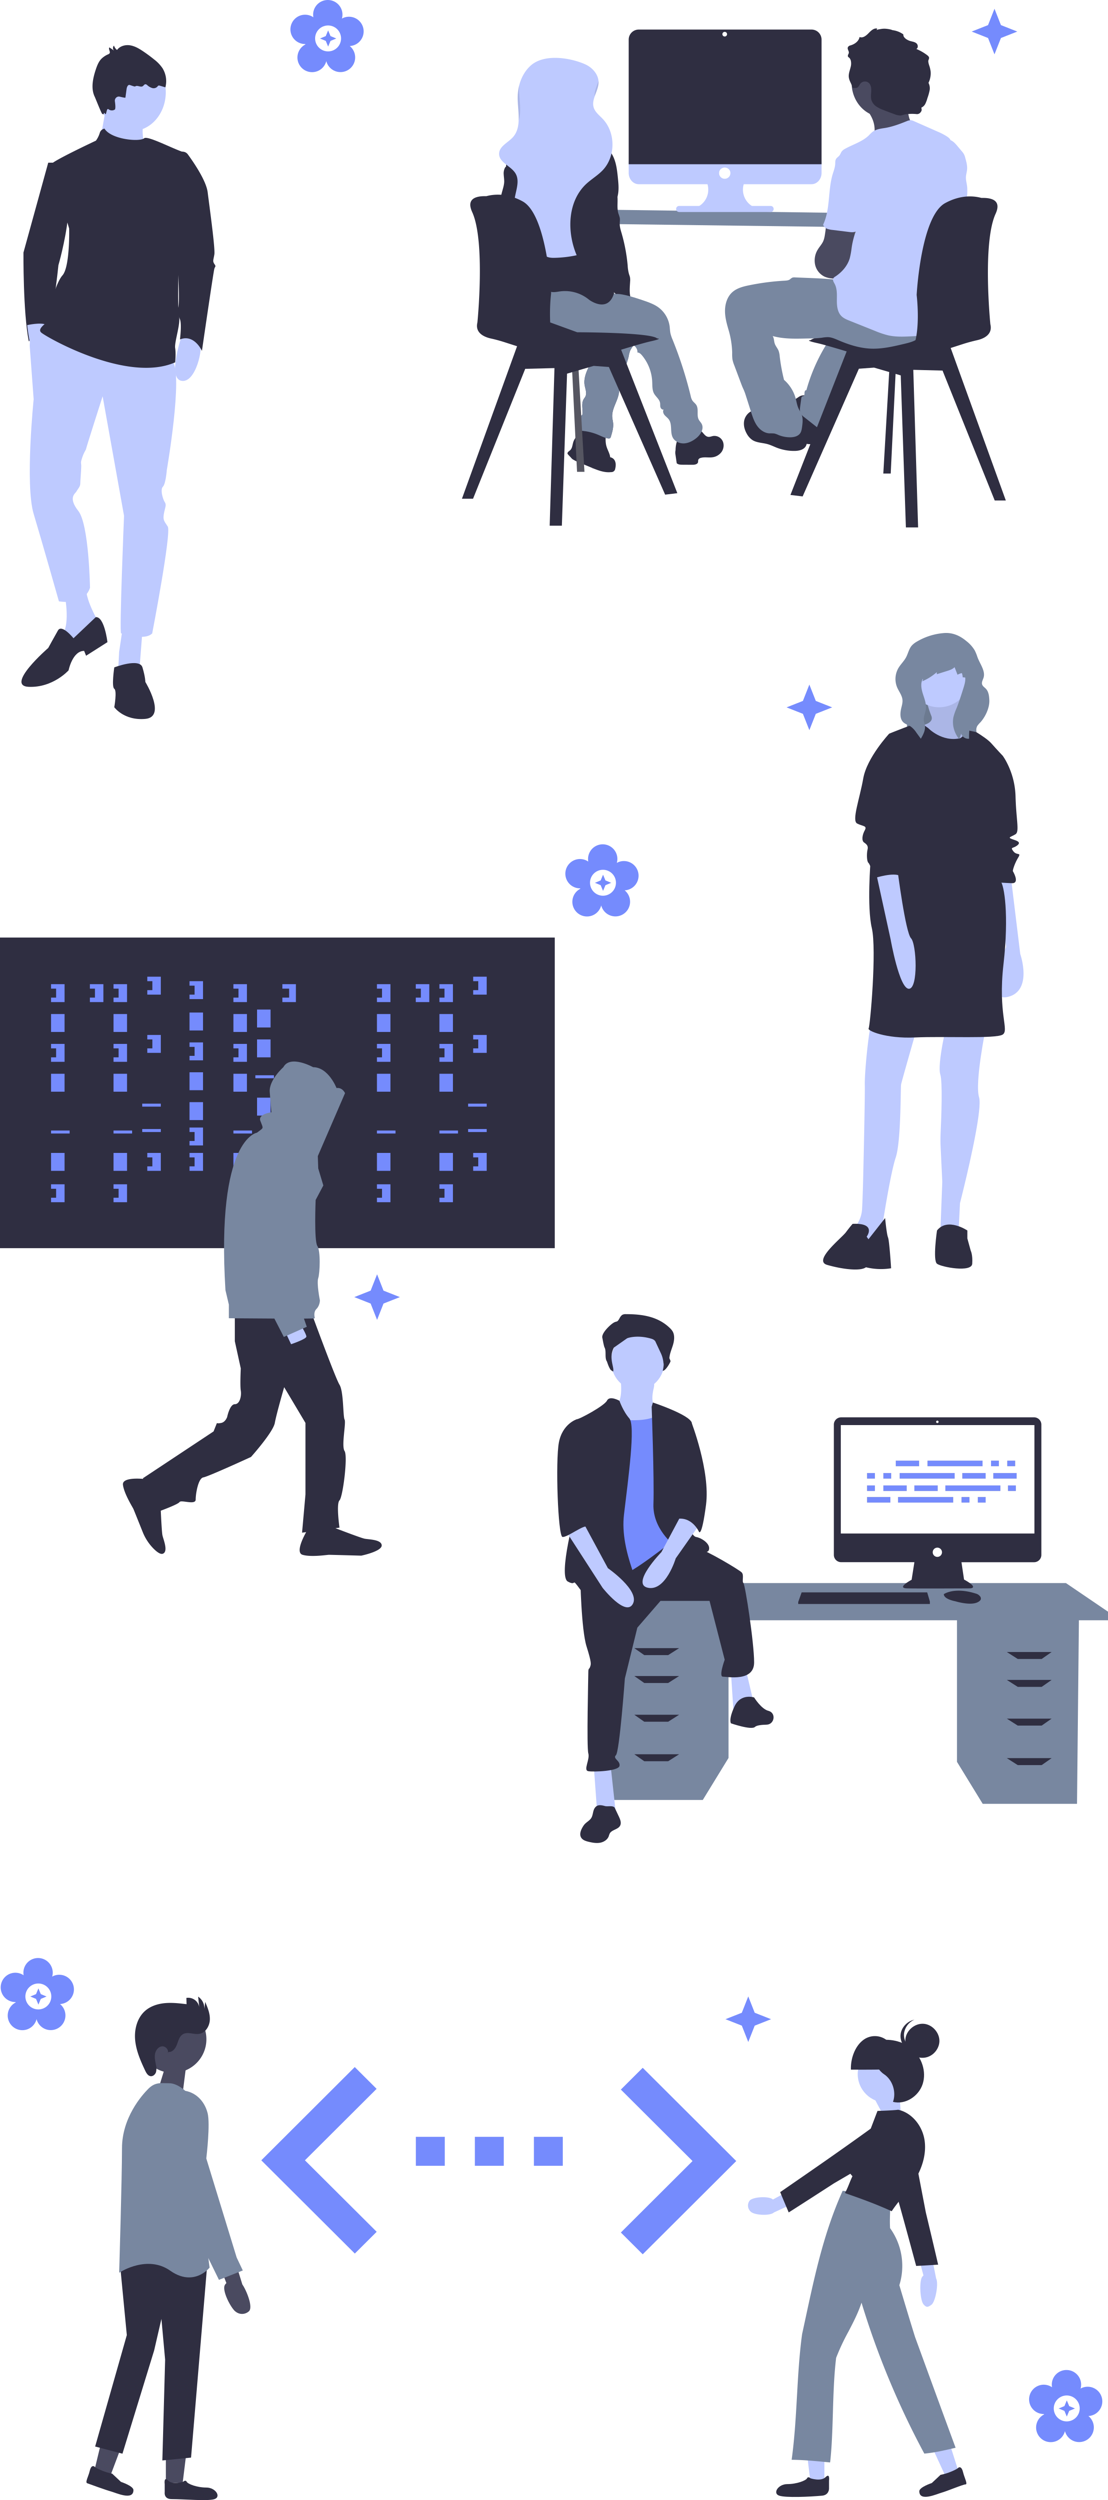 <svg id="Layer_1" data-name="Layer 1" xmlns="http://www.w3.org/2000/svg" xmlns:xlink="http://www.w3.org/1999/xlink" viewBox="0 0 1197 2700.56"><defs><style>.cls-1{fill:none;}.cls-2{fill:#7887a0;}.cls-3{fill:#2f2e41;}.cls-4{fill:#f2f2f2;}.cls-5{fill:#becaff;}.cls-6{fill:#758bfd;}.cls-7{fill:#565661;}.cls-8{fill:#efeff0;}.cls-9{fill:url(#linear-gradient);}.cls-10{fill:#454b69;}.cls-11,.cls-12{opacity:0.1;}.cls-11,.cls-19{isolation:isolate;}.cls-13{fill:#4a4a60;}.cls-14{fill:#a1616a;}.cls-15{clip-path:url(#clip-path);}.cls-16{clip-path:url(#clip-path-2);}.cls-17{clip-path:url(#clip-path-3);}.cls-18{clip-path:url(#clip-path-4);}.cls-19{opacity:0.1;}</style><linearGradient id="linear-gradient" x1="410.46" y1="6570.52" x2="412.63" y2="6570.52" gradientTransform="matrix(1, 0, 0, -1, 417.4, 6998.13)" gradientUnits="userSpaceOnUse"><stop offset="0" stop-color="gray" stop-opacity="0.25"/><stop offset="0.54" stop-color="gray" stop-opacity="0.12"/><stop offset="1" stop-color="gray" stop-opacity="0.1"/></linearGradient><clipPath id="clip-path" transform="translate(-163 -111.28)"><rect class="cls-1" x="141" y="2139" width="259" height="259"/></clipPath><clipPath id="clip-path-2" transform="translate(-163 -111.28)"><rect class="cls-1" x="1252" y="2584" width="259" height="259"/></clipPath><clipPath id="clip-path-3" transform="translate(-163 -111.28)"><rect class="cls-1" x="751" y="936" width="259" height="259"/></clipPath><clipPath id="clip-path-4" transform="translate(-163 -111.28)"><rect id="SVGID" class="cls-1" x="454" y="24" width="259" height="259"/></clipPath></defs><title>Ilustracion larga join</title><polygon class="cls-2" points="1033.85 1748.49 1033.85 1903.1 1059.67 1945.24 1061.64 1948.45 1163.53 1948.45 1165.59 1748.49 1033.85 1748.49"/><polygon class="cls-2" points="787.04 1744.31 787.04 1898.91 761.21 1941.06 759.25 1944.27 657.35 1944.27 655.3 1744.31 787.04 1744.31"/><polygon class="cls-2" points="1197 1740.89 1197 1750.16 641.46 1750.16 641.46 1736.78 693.09 1710 1151.57 1710 1197 1740.89"/><polygon class="cls-3" points="721.84 1787.81 696.02 1787.81 685.27 1780.28 733.67 1780.28 721.84 1787.81"/><polygon class="cls-3" points="721.84 1817.93 696.02 1817.93 685.27 1810.4 733.67 1810.4 721.84 1817.93"/><polygon class="cls-3" points="721.84 1859.76 696.02 1859.76 685.27 1852.23 733.67 1852.23 721.84 1859.76"/><polygon class="cls-3" points="721.84 1902.43 696.02 1902.43 685.27 1894.9 733.67 1894.9 721.84 1902.43"/><polygon class="cls-3" points="1099.52 1791.99 1125.34 1791.99 1136.1 1784.46 1087.69 1784.46 1099.52 1791.99"/><polygon class="cls-3" points="1099.52 1822.12 1125.34 1822.12 1136.1 1814.59 1087.69 1814.59 1099.52 1822.12"/><polygon class="cls-3" points="1099.52 1863.95 1125.34 1863.95 1136.1 1856.42 1087.69 1856.42 1099.52 1863.95"/><polygon class="cls-3" points="1099.52 1906.62 1125.34 1906.62 1136.1 1899.09 1087.69 1899.09 1099.52 1906.62"/><path class="cls-3" d="M1280.17,1642.24H1071.7a7.89,7.89,0,0,0-7.88,7.9V1790.8a7.89,7.89,0,0,0,7.88,7.9h79.14l-3,19s-16.94,9-5,9.29,68,0,68,0,10.85,0-6.36-9.55l-2.78-18.69h78.43a7.89,7.89,0,0,0,7.88-7.9V1650.14A7.89,7.89,0,0,0,1280.17,1642.24Zm-104.52,3.56a1.32,1.32,0,1,1-1.32,1.32A1.32,1.32,0,0,1,1175.65,1645.8Zm0,147.2a5,5,0,1,1,5-5A5,5,0,0,1,1175.65,1793Zm104.87-25.26H1071.35V1650.61h209.17Zm-44.35-59.4h25.1v-5.86h-25.1Zm15.9,13.38h8.37v-5.85h-8.37Zm7.53-32.63h-8.37V1695h8.37Zm-75.3,32.63h59.4v-5.85h-59.4Zm57.73-32.63h-8.37V1695H1242Zm-22.59,45.18h8.37v-5.85h-8.37Zm-16.73-25.93h25.1v-5.86h-25.1Zm21.75-19.25h-59.4V1695h59.4Zm-22.59,45.18h8.37v-5.85h-8.37Zm-7.53-31.79h-59.4v5.86h59.4Zm-61.07,31.79h59.4v-5.85h-59.4Zm42.66-18.4h-25.09v5.85h25.09Zm-20.07-26.78h-25.1V1695h25.1Zm-13.39,26.78h-25.1v5.85h25.1Zm-16.73-13.39h-8.37v5.86h8.37Zm-.84,25.94h-25.1v5.85h25.1Zm-16.73-12.55h-8.37v5.85h8.37Zm0-13.39h-8.37v5.86h8.37Z" transform="translate(-163 -111.28)"/><rect class="cls-4" x="936.8" y="1591.2" width="8.37" height="5.86"/><rect class="cls-4" x="936.8" y="1604.58" width="8.37" height="5.86"/><rect class="cls-4" x="936.8" y="1617.13" width="25.1" height="5.86"/><rect class="cls-4" x="954.37" y="1591.2" width="8.37" height="5.86"/><rect class="cls-4" x="954.37" y="1604.58" width="25.1" height="5.86"/><rect class="cls-4" x="967.76" y="1577.81" width="25.1" height="5.86"/><rect class="cls-4" x="987.84" y="1604.58" width="25.1" height="5.86"/><rect class="cls-4" x="970.27" y="1617.13" width="59.4" height="5.86"/><rect class="cls-4" x="971.94" y="1591.2" width="59.4" height="5.86"/><rect class="cls-4" x="1038.87" y="1617.13" width="8.37" height="5.86"/><rect class="cls-4" x="1002.06" y="1577.81" width="59.4" height="5.86"/><rect class="cls-4" x="1039.71" y="1591.2" width="25.1" height="5.86"/><rect class="cls-4" x="1056.44" y="1617.13" width="8.37" height="5.86"/><rect class="cls-4" x="1070.66" y="1577.81" width="8.37" height="5.86"/><rect class="cls-4" x="1021.3" y="1604.58" width="59.4" height="5.86"/><rect class="cls-4" x="1088.23" y="1577.81" width="8.37" height="5.86"/><rect class="cls-4" x="1089.07" y="1604.58" width="8.37" height="5.86"/><rect class="cls-4" x="1073.17" y="1591.2" width="25.1" height="5.86"/><polygon class="cls-3" points="1004.57 1729.86 1004.57 1732.59 862.34 1732.59 862.34 1730.41 862.53 1729.86 866.04 1720.04 1001.66 1720.04 1004.57 1729.86"/><path class="cls-3" d="M1222.63,1838.59c-.26,1.11-1.24,2.28-3.46,3.39-7.94,4-24.09-1.06-24.09-1.06s-12.44-2.12-12.44-7.68a9.14,9.14,0,0,1,1.09-.64c3.34-1.77,14.41-6.13,34,.18a8.08,8.08,0,0,1,3.73,2.45A3.86,3.86,0,0,1,1222.63,1838.59Z" transform="translate(-163 -111.28)"/><path class="cls-5" d="M833.72,1604.37s2.89,24.08-7.7,26,9.63,34.67,9.63,34.67l48.15,5.78-11.55-38.53s-7.71-2.89-2.89-22.15S833.72,1604.37,833.72,1604.37Z" transform="translate(-163 -111.28)"/><polygon class="cls-5" points="641.41 1906.62 645.24 1959.33 665.36 1959.33 659.62 1906.62 641.41 1906.62"/><polygon class="cls-5" points="789.66 1806.58 792.55 1850.88 814.71 1841.25 806.04 1804.66 789.66 1806.58"/><path class="cls-3" d="M789.9,1815.49s1,55.86,6.74,74.16,4.82,19.26,3.85,22.15-1.92,1-1.92,5.78-1.93,80.9,0,87.64-5.78,18.3,0,19.26,32.74,0,33.71-5.78-7.71-7.7-3.86-11.55,9.64-82.83,9.64-82.83l13.48-54.9,25-28.89h53l16.37,63.56s-6.74,18.3-1.92,18.3,33.71,5.78,33.71-15.41-9.63-83.79-11.56-85.71,1-8.67-1.93-11.56-36.6-23.12-49.12-27S885,1774.3,885,1774.3Z" transform="translate(-163 -111.28)"/><path class="cls-3" d="M977.71,1944.83s-14.45-4.81-21.19,9.63-3.85,18.3-3.85,18.3,22.15,7.71,26,3.85c1.68-1.67,7-2.25,12.48-2.38,8.34-.18,10.56-12,2.68-14.74-.24-.08-.47-.15-.71-.21C985.41,1957.35,977.71,1944.83,977.71,1944.83Z" transform="translate(-163 -111.28)"/><ellipse class="cls-5" cx="689.04" cy="1470.19" rx="28.89" ry="31.26"/><path class="cls-6" d="M817.83,1642.42s47.19,9.63,58.75-5.78S893,1680,893,1680l5.78,61.64-8.67,33.7s-45.26,36.6-59.71,39.49-36.6,4.82-36.6,4.82,6.74-106.91,6.74-108.83S817.83,1642.42,817.83,1642.42Z" transform="translate(-163 -111.28)"/><path class="cls-3" d="M832.18,1624.35s-10.5-6-13.39-.23-29.85,20.22-32.74,20.22,5.78,79.94,1.92,89.57-22.15,79.94-11.55,85.72,2.89-5.78,13.48,8.67,62.6,14.44,65.49,8.66-23.11-49.12-18.3-89.57,12.52-96.31,5.78-104S832.18,1624.35,832.18,1624.35Z" transform="translate(-163 -111.28)"/><path class="cls-3" d="M867,1630.86l1.34-4.62s40.07,13.29,42,22,1,69.35-5.78,74.16-10.58,11.24-3.84,22.8,8.66,25.36,14.43,26.32,16.38,7.71,13.49,14.45-37.56-5.78-37.56-5.78-23.12-17.34-22.16-44.3S867,1630.86,867,1630.86Z" transform="translate(-163 -111.28)"/><path class="cls-5" d="M900.66,1744.51l-23.12,43.33s-33.71,34.68-14.44,38.53S893,1794.59,893,1794.59L918,1759Z" transform="translate(-163 -111.28)"/><path class="cls-3" d="M840.43,1556.9l-14.22,10c-6.14,11.22.86,21.63-.84,25.94l-2.51-1.68c-2.51-3.34-4-9-4.18-9.2-2.7-4-.39-10.81-2.51-15.06-.84-1.41-2.18-9.28-2.51-10.88-.61-4.84,7.29-12.43,10.88-15.06,4.93-3.66,4.64-.21,7.68-5.54a10.76,10.76,0,0,1,2.81-3.71,7.06,7.06,0,0,1,4.15-.92c16.73,0,34.19,2.1,47.48,15a16.69,16.69,0,0,1,3.07,3.73c2.34,4.17,1.73,9.67.35,14.37s-3.48,9.19-3.92,14.13c0,1.21,1.5,2.83,1.13,4-1.21,2.94-5.55,10.14-8.37,10-.13,1,1.67-6.69.84-8.37a31.16,31.16,0,0,0-2.51-10l-5.86-12.55c-.84-2.51-3.7-3.47-4.35-3.66C852.54,1553,841.8,1556.19,840.43,1556.9Z" transform="translate(-163 -111.28)"/><path class="cls-3" d="M900.66,1644.34l9,2.38s20.88,53.48,16.07,90.08-7.71,28.89-7.71,28.89-7.7-17.33-25-13.48Z" transform="translate(-163 -111.28)"/><path class="cls-3" d="M805.68,2064c-2.32,3.15-1.86,7.67-3.91,11-1.79,2.89-5.15,4.41-7.38,7a18.43,18.43,0,0,0-1.89,2.73c-2.07,3.46-3.75,7.9-1.72,11.39,1.64,2.8,5.09,3.9,8.25,4.64,4,.95,8.14,1.7,12.18,1s8-3.19,9.43-7a29.06,29.06,0,0,1,1-2.84c2.19-4.31,9.06-4.36,11.3-8.64,1.57-3,.13-6.63-1.31-9.69l-4.41-9.35c-1.46-3.1-7.38-1.32-10.46-2.06C812.74,2061.12,808.58,2060.05,805.68,2064Z" transform="translate(-163 -111.28)"/><path class="cls-5" d="M773.53,1763.77l40.45,62.6s25,31.78,32.74,17.34-27-38.53-27-38.53l-26-48.15Z" transform="translate(-163 -111.28)"/><path class="cls-3" d="M793.75,1646.27l-7.7-1.93s-15.41,4.82-19.26,25-1,101.13,3.85,102.09,23.78-14.08,26.82-10.89-6.6-13.19-3.71-21.85S793.75,1646.27,793.75,1646.27Z" transform="translate(-163 -111.28)"/><g id="f3c2397c-d780-4cc6-97d8-1503d8277a2c"><rect class="cls-6" x="967.76" y="1577.81" width="25.1" height="5.86"/><rect class="cls-6" x="1070.66" y="1577.81" width="8.37" height="5.86"/><rect class="cls-6" x="1088.23" y="1577.81" width="8.37" height="5.86"/><rect class="cls-6" x="1002.06" y="1577.81" width="59.4" height="5.86"/><rect class="cls-6" x="936.8" y="1617.13" width="25.1" height="5.86"/><rect class="cls-6" x="1038.87" y="1617.13" width="8.37" height="5.86"/><rect class="cls-6" x="1056.44" y="1617.13" width="8.37" height="5.86"/><rect class="cls-6" x="970.27" y="1617.13" width="59.4" height="5.86"/><rect class="cls-6" x="1039.71" y="1591.2" width="25.1" height="5.86"/><rect class="cls-6" x="1073.17" y="1591.2" width="25.1" height="5.86"/><rect class="cls-6" x="936.8" y="1591.2" width="8.37" height="5.86"/><rect class="cls-6" x="954.37" y="1591.2" width="8.37" height="5.86"/><rect class="cls-6" x="971.94" y="1591.2" width="59.4" height="5.86"/><rect class="cls-6" x="987.84" y="1604.58" width="25.1" height="5.86"/><rect class="cls-6" x="954.37" y="1604.58" width="25.1" height="5.86"/><rect class="cls-6" x="936.8" y="1604.58" width="8.37" height="5.86"/><rect class="cls-6" x="1089.07" y="1604.58" width="8.37" height="5.86"/><rect class="cls-6" x="1021.3" y="1604.58" width="59.4" height="5.86"/></g><rect class="cls-3" y="1012.72" width="599.33" height="335.52"/><polygon class="cls-6" points="97.11 1063.07 97.11 1067.91 102.58 1067.91 102.58 1077.59 97.11 1077.59 97.11 1082.43 111.7 1082.43 111.7 1063.07 97.11 1063.07"/><rect class="cls-6" x="55.15" y="1221.16" width="20.07" height="3.23"/><rect class="cls-6" x="55.15" y="1095.33" width="14.59" height="19.36"/><polygon class="cls-6" points="55.15 1063.07 55.15 1067.91 60.63 1067.91 60.63 1077.59 55.15 1077.59 55.15 1082.43 69.75 1082.43 69.75 1063.07 55.15 1063.07"/><rect class="cls-6" x="55.15" y="1159.86" width="14.59" height="19.36"/><rect class="cls-6" x="55.15" y="1245.36" width="14.59" height="19.36"/><polygon class="cls-6" points="55.15 1127.6 55.15 1132.43 60.63 1132.43 60.63 1142.11 55.15 1142.11 55.15 1146.95 69.75 1146.95 69.75 1127.6 55.15 1127.6"/><polygon class="cls-6" points="55.15 1279.24 55.15 1284.08 60.63 1284.08 60.63 1293.76 55.15 1293.76 55.15 1298.6 69.75 1298.6 69.75 1279.24 55.15 1279.24"/><rect class="cls-6" x="122.65" y="1221.16" width="20.07" height="3.23"/><rect class="cls-6" x="122.65" y="1095.33" width="14.59" height="19.36"/><polygon class="cls-6" points="122.65 1063.07 122.65 1067.91 128.12 1067.91 128.12 1077.59 122.65 1077.59 122.65 1082.43 137.24 1082.43 137.24 1063.07 122.65 1063.07"/><rect class="cls-6" x="122.65" y="1159.86" width="14.59" height="19.36"/><rect class="cls-6" x="122.65" y="1245.36" width="14.59" height="19.36"/><polygon class="cls-6" points="122.65 1127.6 122.65 1132.43 128.12 1132.43 128.12 1142.11 122.65 1142.11 122.65 1146.95 137.24 1146.95 137.24 1127.6 122.65 1127.6"/><polygon class="cls-6" points="122.65 1279.24 122.65 1284.08 128.12 1284.08 128.12 1293.76 122.65 1293.76 122.65 1298.6 137.24 1298.6 137.24 1279.24 122.65 1279.24"/><rect class="cls-6" x="153.66" y="1192.12" width="20.07" height="3.23"/><rect class="cls-6" x="153.66" y="1219.55" width="20.07" height="3.23"/><polygon class="cls-6" points="159.13 1055 159.13 1059.84 164.6 1059.84 164.6 1069.52 159.13 1069.52 159.13 1074.36 173.72 1074.36 173.72 1055 159.13 1055"/><polygon class="cls-6" points="159.13 1117.92 159.13 1122.76 164.6 1122.76 164.6 1132.43 159.13 1132.43 159.13 1137.28 173.72 1137.28 173.72 1117.92 159.13 1117.92"/><polygon class="cls-6" points="159.13 1245.36 159.13 1250.2 164.6 1250.2 164.6 1259.88 159.13 1259.88 159.13 1264.72 173.72 1264.72 173.72 1245.36 159.13 1245.36"/><rect class="cls-6" x="204.74" y="1093.72" width="14.59" height="19.36"/><rect class="cls-6" x="204.74" y="1158.25" width="14.59" height="19.36"/><rect class="cls-6" x="204.74" y="1190.51" width="14.59" height="19.36"/><rect class="cls-6" x="275.88" y="1161.47" width="20.07" height="3.23"/><rect class="cls-6" x="252.17" y="1221.16" width="20.07" height="3.23"/><rect class="cls-6" x="252.17" y="1095.33" width="14.59" height="19.36"/><rect class="cls-6" x="277.7" y="1090.49" width="14.59" height="19.36"/><polygon class="cls-6" points="252.16 1063.07 252.16 1067.91 257.64 1067.91 257.64 1077.59 252.16 1077.59 252.16 1082.43 266.76 1082.43 266.76 1063.07 252.16 1063.07"/><polygon class="cls-6" points="305.07 1063.07 305.07 1067.91 312.36 1067.91 312.36 1077.59 305.07 1077.59 305.07 1082.43 319.66 1082.43 319.66 1063.07 305.07 1063.07"/><polygon class="cls-6" points="449.18 1063.07 449.18 1067.91 454.65 1067.91 454.65 1077.59 449.18 1077.59 449.18 1082.43 463.77 1082.43 463.77 1063.07 449.18 1063.07"/><rect class="cls-6" x="252.17" y="1159.86" width="14.59" height="19.36"/><rect class="cls-6" x="277.7" y="1122.76" width="14.59" height="19.36"/><rect class="cls-6" x="252.17" y="1245.36" width="14.59" height="19.36"/><rect class="cls-6" x="277.7" y="1185.67" width="14.59" height="19.36"/><polygon class="cls-6" points="252.16 1127.6 252.16 1132.43 257.64 1132.43 257.64 1142.11 252.16 1142.11 252.16 1146.95 266.76 1146.95 266.76 1127.6 252.16 1127.6"/><polygon class="cls-6" points="252.16 1279.24 252.16 1284.08 257.64 1284.08 257.64 1293.76 252.16 1293.76 252.16 1298.6 266.76 1298.6 266.76 1279.24 252.16 1279.24"/><rect class="cls-6" x="407.22" y="1221.16" width="20.07" height="3.23"/><rect class="cls-6" x="407.22" y="1095.33" width="14.59" height="19.36"/><polygon class="cls-6" points="407.22 1063.07 407.22 1067.91 412.69 1067.91 412.69 1077.59 407.22 1077.59 407.22 1082.43 421.81 1082.43 421.81 1063.07 407.22 1063.07"/><rect class="cls-6" x="407.22" y="1159.86" width="14.59" height="19.36"/><rect class="cls-6" x="407.22" y="1245.36" width="14.59" height="19.36"/><polygon class="cls-6" points="407.22 1127.6 407.22 1132.43 412.69 1132.43 412.69 1142.11 407.22 1142.11 407.22 1146.95 421.81 1146.95 421.81 1127.6 407.22 1127.6"/><polygon class="cls-6" points="407.22 1279.24 407.22 1284.08 412.69 1284.08 412.69 1293.76 407.22 1293.76 407.22 1298.6 421.81 1298.6 421.81 1279.24 407.22 1279.24"/><rect class="cls-6" x="474.72" y="1221.16" width="20.07" height="3.23"/><rect class="cls-6" x="474.72" y="1095.33" width="14.59" height="19.36"/><polygon class="cls-6" points="474.72 1063.07 474.72 1067.91 480.19 1067.91 480.19 1077.59 474.72 1077.59 474.72 1082.43 489.31 1082.43 489.31 1063.07 474.72 1063.07"/><rect class="cls-6" x="474.72" y="1159.86" width="14.59" height="19.36"/><rect class="cls-6" x="474.72" y="1245.36" width="14.59" height="19.36"/><polygon class="cls-6" points="474.72 1127.6 474.72 1132.43 480.19 1132.43 480.19 1142.11 474.72 1142.11 474.72 1146.95 489.31 1146.95 489.31 1127.6 474.72 1127.6"/><polygon class="cls-6" points="474.72 1279.24 474.72 1284.08 480.19 1284.08 480.19 1293.76 474.72 1293.76 474.72 1298.6 489.31 1298.6 489.31 1279.24 474.72 1279.24"/><polygon class="cls-6" points="277.7 1245.36 277.7 1250.2 283.18 1250.2 283.18 1259.88 277.7 1259.88 277.7 1264.72 292.3 1264.72 292.3 1245.36 277.7 1245.36"/><polygon class="cls-6" points="277.7 1277.62 277.7 1282.46 283.18 1282.46 283.18 1292.14 277.7 1292.14 277.7 1296.98 292.3 1296.98 292.3 1277.62 277.7 1277.62"/><polygon class="cls-6" points="204.74 1059.84 204.74 1064.68 210.21 1064.68 210.21 1074.36 204.74 1074.36 204.74 1079.2 219.33 1079.2 219.33 1059.84 204.74 1059.84"/><polygon class="cls-6" points="204.74 1125.98 204.74 1130.82 210.21 1130.82 210.21 1140.5 204.74 1140.5 204.74 1145.34 219.33 1145.34 219.33 1125.98 204.74 1125.98"/><polygon class="cls-6" points="204.74 1217.93 204.74 1222.77 210.21 1222.77 210.21 1232.45 204.74 1232.45 204.74 1237.29 219.33 1237.29 219.33 1217.93 204.74 1217.93"/><polygon class="cls-6" points="204.74 1245.36 204.74 1250.2 210.21 1250.2 210.21 1259.88 204.74 1259.88 204.74 1264.72 219.33 1264.72 219.33 1245.36 204.74 1245.36"/><rect class="cls-6" x="505.73" y="1192.12" width="20.07" height="3.23"/><rect class="cls-6" x="505.73" y="1219.55" width="20.07" height="3.23"/><polygon class="cls-6" points="511.2 1055 511.2 1059.84 516.67 1059.84 516.67 1069.52 511.2 1069.52 511.2 1074.36 525.79 1074.36 525.79 1055 511.2 1055"/><polygon class="cls-6" points="511.2 1117.92 511.2 1122.76 516.67 1122.76 516.67 1132.43 511.2 1132.43 511.2 1137.28 525.79 1137.28 525.79 1117.92 511.2 1117.92"/><polygon class="cls-6" points="511.2 1245.36 511.2 1250.2 516.67 1250.2 516.67 1259.88 511.2 1259.88 511.2 1264.72 525.79 1264.72 525.79 1245.36 511.2 1245.36"/><path class="cls-3" d="M575.36,1780.66c0,6.44-22.06,11-22.06,11s-33.09-.92-34.93-.92-19.3,2.76-28.5,0c-7.9-2.37,1.19-19.69,3.88-24.5l-4.43.6,3.68-41.36V1648.3l-23-38.61s-8.27,28.49-10.11,38.61-25.74,36.76-25.74,36.76-46,21.15-51.48,22.07-8.27,17.46-8.27,23.9-15.63,0-17.46,2.75c-1.32,2-13.44,6.77-20.25,9.33.44,9.4,1.18,23.61,1.82,26.61,1,4.59,6.47,17.24.56,19.8-2.58,1.12-6.52-1.78-10.13-5.39a53.81,53.81,0,0,1-11.8-18.06c-3.69-9.21-9.5-23.68-10-24.82-.73-1.69-10.2-16.62-11.32-26.16-.87-7.33,14.66-6.94,21.86-6.37l-.27-.68,76.29-50.55,3.68-9.19s0,.91,4.6,0,6.43-6.44,6.43-6.44,2.76-13.79,8.27-13.79,7.36-9.19,6.44-14.7,0-23.9,0-23.9l-6.44-29.42v-47.8l80.9,12s27.57,75.38,32.17,82.73,3.68,34,5.51,37.69-3.67,28.49,0,34-1.83,49.64-5.51,53.31,0,29.42,0,29.42l-4.35.6c6,2.29,27.6,10.56,31.56,11.35C561.57,1774.23,575.36,1774.23,575.36,1780.66Z" transform="translate(-163 -111.28)"/><path class="cls-5" d="M470.11,1547.64l7.35,15.63S494,1557.75,494,1555s-7.35-14.71-7.35-14.71Z" transform="translate(-163 -111.28)"/><path class="cls-2" d="M504,1407.46s-1.84,44.12,1.84,49.64,2.76,29.41.92,34.93,1.84,23.9,1.84,23.9,0,5.51-3.68,9.19-1.84,9.19-1.84,10.11c0,.2-4.59.31-11.72.37,1.72,5.09,3.08,8.82,3.08,8.82l-24.82,11s-4-7.93-10.21-19.87c-24.09-.1-49.17-.35-49.17-.35v-14.71l-3.68-15.62c-10.11-164,34-170.06,34-170.06l3.68-2.76c3.68-2.75,2.76-2.75,0-10.11s12-9.19,12-9.19-.92-9.19-1.84-22.06,14.71-26.66,14.71-26.66c7.35-13.79,32.17,0,32.17,0,16.55,0,25.28,22.52,25.28,22.52,6.44-.92,9.19,5.52,9.19,5.52l-29.41,68,.46,13.33,5.51,18.38Z" transform="translate(-163 -111.28)"/><rect class="cls-7" x="920.4" y="228.08" width="105.12" height="45.05"/><rect class="cls-7" x="920.4" y="277.82" width="105.12" height="95.73"/><polygon class="cls-8" points="639.16 506.83 648.22 506.83 645.73 218.69 631.98 218.69 639.16 506.83"/><polygon class="cls-2" points="630.38 226.2 1034.91 231.69 1034.91 246.85 630.38 241.63 630.38 226.2"/><path class="cls-9" d="M830,428.52l-1.88-.28V428c-.05-.44-.12-.88-.19-1.32.77.61,1.51,1.22,2.18,1.83Z" transform="translate(-163 -111.28)"/><path class="cls-3" d="M789.45,573.2c1.22-.28,2.46-.52,3.69-.69a44.57,44.57,0,0,1,25,3.68c-.79,5.8-1.57,11.8.1,17.4,1.17,3.95,3.5,7.51,4,11.62a6.86,6.86,0,0,1,5.4,4.77,10.28,10.28,0,0,1,.53,3.34,17.71,17.71,0,0,1-.52,4.17,4.2,4.2,0,0,1-4.51,3.75c-7.26.83-14.39-2-21.14-4.84l-13.14-5.46c-1.54-.64-3.09-1.29-4.57-2.07-2.79-1.51-2.94-1.45-5-3.89-.43-.44-3.07-3.07-3.21-3.67-.24-1.65,1.69-2.64,2.92-3.75a6.47,6.47,0,0,0,.94-1.15c1.45-2.2,1.59-5.23,2.47-7.82,2.06-6.15,8.44-10.11,10.7-16.1.12-.33.23-.66.32-1" transform="translate(-163 -111.28)"/><path class="cls-10" d="M812.78,479.94a4.36,4.36,0,0,1-1.6,4.7c-1.23.76-2.81.65-4,1.48-1.51,1.06-1.73,3.16-2,5-.94,6.26-4,11.94-6.7,17.69s-4.9,12-3.93,18.29c.67,4.24,2.75,8.76.8,12.58-.48.94-1.19,1.78-1.74,2.69-2.67,4.47-1.15,10.13-1.25,15.33a3,3,0,0,1-.37,1.66,4.46,4.46,0,0,1-1.48,1.14,7.86,7.86,0,0,0-3.2,6,23,23,0,0,0,.84,7,4.17,4.17,0,0,0,1.16,2.44,4.32,4.32,0,0,0,2.52.71A56.32,56.32,0,0,1,809,580.84c3.56,1.48,7,3.34,10.79,4a2.82,2.82,0,0,0,2.22-.23,3.14,3.14,0,0,0,.94-1.62c1.45-4.79,2.93-9.73,2.43-14.7-.22-2.14-.79-4.24-.94-6.38-.66-8.44,5.06-16.06,6.87-24.4.82-3.75.82-7.64,1.4-11.43,1.57-10.39,7.3-19.71,9.51-30a32.24,32.24,0,0,1,1.42-5.63c1.64-4,5.45-7.21,5.53-11.52a4.55,4.55,0,0,0-.71-2.68,6.13,6.13,0,0,0-3.35-1.88,114,114,0,0,0-15.54-3.13,29.76,29.76,0,0,0-7.3-.51,21.47,21.47,0,0,0-8.93,3.16C809.66,476.18,812,476.71,812.78,479.94Z" transform="translate(-163 -111.28)"/><path class="cls-2" d="M812.78,479.94a4.36,4.36,0,0,1-1.6,4.7c-1.23.76-2.81.65-4,1.48-1.51,1.06-1.73,3.16-2,5-.94,6.26-4,11.94-6.7,17.69s-4.9,12-3.93,18.29c.67,4.24,2.75,8.76.8,12.58-.48.94-1.19,1.78-1.74,2.69-2.67,4.47-1.15,10.13-1.25,15.33a3,3,0,0,1-.37,1.66,4.46,4.46,0,0,1-1.48,1.14,7.86,7.86,0,0,0-3.2,6,23,23,0,0,0,.84,7,4.17,4.17,0,0,0,1.16,2.44,4.32,4.32,0,0,0,2.52.71A56.32,56.32,0,0,1,809,580.84c3.56,1.48,7,3.34,10.79,4a2.82,2.82,0,0,0,2.22-.23,3.14,3.14,0,0,0,.94-1.62c1.45-4.79,2.93-9.73,2.43-14.7-.22-2.14-.79-4.24-.94-6.38-.66-8.44,5.06-16.06,6.87-24.4.82-3.75.82-7.64,1.4-11.43,1.57-10.39,7.3-19.71,9.51-30a32.24,32.24,0,0,1,1.42-5.63c1.64-4,5.45-7.21,5.53-11.52a4.55,4.55,0,0,0-.71-2.68,6.13,6.13,0,0,0-3.35-1.88,114,114,0,0,0-15.54-3.13,29.76,29.76,0,0,0-7.3-.51,21.47,21.47,0,0,0-8.93,3.16C809.66,476.18,812,476.71,812.78,479.94Z" transform="translate(-163 -111.28)"/><polygon class="cls-7" points="631.41 509.65 623.4 509.65 618.17 402.05 617.8 395.93 624.61 393.54 625.07 400.04 631.41 509.65"/><path class="cls-3" d="M728.9,372.46c-2.82,8.92-10.5,17-19.86,17.35a3.48,3.48,0,0,1-2-.35c-1.18-.74-1.2-2.45-.72-3.76s1.31-2.48,1.44-3.85a2.32,2.32,0,0,0-.06-.83c-.24-1.12-1.15-2.11-2.22-1.88a3.76,3.76,0,0,0,.8-5,11.42,11.42,0,0,1-1.15-1.54c-.78-1.6.43-3.39.94-5.1,1-3.75-1.6-7.51-1.82-11.42-.19-3.5,1.59-6.8,2-10.27.7-5.63-2.1-11-2.42-16.65-.23-3.92.74-7.81,1.82-11.59.94-3.38,2-6.8,2.06-10.33,0-2.56-.44-5.09-.56-7.65a13.26,13.26,0,0,1,1.23-6.79,5.41,5.41,0,0,1,3.09-2.64c3.07-1,5.09.57,5.54,3.49.75,5,.32,10,1.31,15a70.18,70.18,0,0,0,4.12,13.6c1.66,4,3.68,7.79,5,11.89a66,66,0,0,1,2.06,10.33C730.76,353.88,731.74,363.53,728.9,372.46Z" transform="translate(-163 -111.28)"/><path class="cls-3" d="M892.62,601.68a11.32,11.32,0,0,1,.2-4.14c0-3.92.94-10.49,3.7-13.56,3.39-3.82,9.26-8.76,14.38-9.78a11.28,11.28,0,0,1,9.74,2.77c2.42,2.25,4.19,5.78,7.51,6.17,1.81.23,3.56-.62,5.35-.93a9.94,9.94,0,0,1,10.14,5.36,10,10,0,0,1,.94,2.93,12.21,12.21,0,0,1-1.91,8.76,14.58,14.58,0,0,1-10.26,6c-4.07.51-8.31-.51-12.26.6a3.75,3.75,0,0,0-2.81,2.17,22.26,22.26,0,0,0-.18,2.3c-.46,2.51-3.76,3.07-6.32,3l-10.57-.06c-2.19,0-4.62-.12-6.2-1.65" transform="translate(-163 -111.28)"/><path class="cls-2" d="M914.93,584.79c-3.75,2.91-8.16,5.18-12.89,5.43s-9.75-1.88-12.07-6c-3.38-6-.38-14.43-4.53-20-1.29-1.73-3.16-3-4.53-4.64s-2.16-4.21-.94-6c-1.47.56-3-.86-3.46-2.38s-.16-3.16-.43-4.7c-.68-4.08-4.69-6.7-6.61-10.32s-1.67-8.33-1.88-12.62a47.83,47.83,0,0,0-11.08-28.48c-1.27-1.52-2.91-3.07-4.9-3,.35-3.43-1.94-6.72-4.9-8.44s-6.5-2.31-9.93-2.65c-34.67-3.42-70.78,9.47-103.88-1.37-9.2-3-18.08-8.05-23.71-16a27.82,27.82,0,0,1-5-21.09v-.14c1.31-6.66,4.83-8.3,10.65-11.34a128.19,128.19,0,0,1,21-8.82c14.08-4.4,29.23-6,43.76-2.76,6.79,1.52,13.33,4,20.13,5.51,2.67.59,5.37,1,8.08,1.35,4.21.52,8.45.87,12.69,1.36a191.71,191.71,0,0,1,39.85,9c4.81,1.63,9.63,3.5,13.77,6.46a30.53,30.53,0,0,1,12.24,20.14c.39,2.76.4,5.63,1,8.31a42.8,42.8,0,0,0,2.25,6.57,436,436,0,0,1,19.61,61,14.89,14.89,0,0,0,1.57,4.41c1.2,2,3.26,3.25,4.48,5.19,2.81,4.58.1,11,2.6,15.74.86,1.66,2.29,3,3.16,4.61C923.89,574.59,919.74,581.06,914.93,584.79Z" transform="translate(-163 -111.28)"/><path class="cls-3" d="M826.24,428.52c-6.57,20.65-25.27,7.82-27.12,6.31a40.73,40.73,0,0,0-30.4-8.88c-3.06.37-6.12,1.09-9.18.8-6.18-.57-11.19-5-16.7-7.85A35.11,35.11,0,0,0,704,424.16c-1.31,1.22-3.08,2.65-4.69,1.88a3.86,3.86,0,0,1-1.46-1.59c-6.14-10.5-1.62-24,5-34.27s15.27-19.67,18-31.52a11.77,11.77,0,0,0,.35-4.38,38.79,38.79,0,0,0-1.58-4.86c-.82-2.89-.44-5.95-.2-8.94a82.69,82.69,0,0,0-6.4-38.58c-1.51-3.5-3.29-7-3.29-10.84,0-6,4.29-11,7.84-15.77,4.08-5.54,7.51-11.67,12.68-16.22,4.9-4.33,12-7,18.06-4.78a112.78,112.78,0,0,1,31.5-3.07c3.66.17,7.44.56,10.65,2.33,3.43,1.88,5.9,5.22,9.28,7.22,2.47,1.47,5.31,2.17,8,3.2a33,33,0,0,1,17.23,15.41c3.75,7.27,4.69,15.64,5.52,23.78.79,7.67,1.54,15.64-1.13,22.86l-.13.33c-2.1,5.46-6,10.07-8.45,15.38-3.12,6.73-3.89,14.27-4.59,21.67-.6,6.34-1.19,12.71-.71,19.06,1.2,15.66,8.85,30.51,10.9,45.86Z" transform="translate(-163 -111.28)"/><path class="cls-3" d="M825.67,309.27c1.4,4,3.29,7.79,4.05,11.92,1.27,6.92-.69,14.27,1.44,21a39.1,39.1,0,0,1,1.39,4.38c.36,2.13-.06,4.31-.06,6.48,0,3.49,1.1,6.87,2.07,10.22a183,183,0,0,1,6.53,34.88,43.16,43.16,0,0,0,1.49,9.38,31.75,31.75,0,0,1,1,3.18,16.6,16.6,0,0,1,.18,4.34c-.25,4.6-.77,9.22-.25,13.8s2.18,9.22,5.63,12.29c-3.08.67-6.34,1.34-9.34.35-4.22-1.38-6.76-5.63-8.91-9.5-2.72-4.93-13.06-9.38-14.13-14.93-.84-4.35-3.54-10-4-14.46s2.63-9.77-.61-12.8c-1.57-1.47,2.63-1.07,1.08-2.57-3.46-3.37-4.31-8.56-4.53-13.38-.36-8.51.71-17.13-.85-25.51-.94-5.17-2.9-10.1-4.47-15.13-1.82-5.84-3.13-11.83-4.45-17.83a125.58,125.58,0,0,1-2.81-16.2c-.41-4.7-.23-9.68,1.88-14s6.33-7.74,11.07-7.69C824.91,277.78,822.18,299.32,825.67,309.27Z" transform="translate(-163 -111.28)"/><path class="cls-11" d="M780.42,312.94c1.48,1.74,3.39,3.64,5.63,3.31a1.22,1.22,0,0,1-1.66.39,3.56,3.56,0,0,1-1.25-1.44l-3.21-5.41c-.42-.7-3.33-4.81-4-2.44C775.6,308.35,779.69,312.1,780.42,312.94Z" transform="translate(-163 -111.28)"/><path class="cls-11" d="M778.69,326.45a7.15,7.15,0,0,0-2.09-4.69,11.68,11.68,0,0,0-3.88-2.34A28,28,0,0,0,761.21,317c1.39,2,5.85,3.24,8.08,4.38Q774,323.83,778.69,326.45Z" transform="translate(-163 -111.28)"/><path class="cls-5" d="M794.87,180.59c8.07,3.51,15,11.26,14.76,20-.21,9.22-7.93,17.9-5.27,26.73,1.54,5.13,6.18,8.56,9.85,12.46,14,14.79,13.94,40.61-.08,55.37-5.37,5.64-12.27,9.64-18,15-20,18.87-20.87,51.5-10.15,76.83a124.93,124.93,0,0,1-25,2.82c-3.93,0-8.74-.67-10.17-4.34-1.31-3.39.94-8-1.65-10.47-1.22-1.17-3.05-1.33-4.69-1.61-10.57-1.7-19.24-10.14-23.21-20.08s-3.75-21.13-1.48-31.58c1.62-7.56,4.14-15.88.4-22.63-4.7-8.51-18.19-12.09-18-21.82.17-8,9.57-11.84,14.9-17.76,9.83-10.91,5.15-27.83,5.13-42.53,0-12.93,4.53-26.28,14.16-34.9C750.76,169.21,778.34,173.4,794.87,180.59Z" transform="translate(-163 -111.28)"/><g class="cls-12"><path d="M805.44,215.32c1.69-4.93,4.14-9.9,4.26-15a13.21,13.21,0,0,0-.05-1.66C807.77,204.29,804.88,209.77,805.44,215.32Z" transform="translate(-163 -111.28)"/><path d="M723.39,241.57c3.23-10.2.44-22.85.43-34.17,0-1.37.06-2.75.16-4.12a54.38,54.38,0,0,0-1.67,13.38C722.33,224.74,723.75,233.51,723.39,241.57Z" transform="translate(-163 -111.28)"/></g><path class="cls-2" d="M864.43,438.25s-26.64-10.46-36.27-9.38,10.91,16.25,10.91,16.25l12.27,8.28s7.51-2.82,8-3S864.43,438.25,864.43,438.25Z" transform="translate(-163 -111.28)"/><path class="cls-3" d="M1050.42,581.72a18.17,18.17,0,0,1-1.13,4.3,7.59,7.59,0,0,1-3.43,4.28,9.09,9.09,0,0,1-3.46.69c-4.42.26-9.09.19-12.9-2.06a23.61,23.61,0,0,1-4.42-3.69,202.49,202.49,0,0,1-23.2-27.59c-1.15-1.66-2.34-3.63-1.83-5.63a87.67,87.67,0,0,0,25.13-11.5,12,12,0,0,1,3.53-1.88,19.13,19.13,0,0,1,6.62-.24c2.13.34,2.23.41,3,2.81,1.36,4.07,1.13,8.45,2.65,12.51a38.77,38.77,0,0,0,3.51,6.42C1048.45,566.7,1051.47,574.45,1050.42,581.72Z" transform="translate(-163 -111.28)"/><path class="cls-2" d="M1056.48,481.49a28.11,28.11,0,0,1-2.35,4.48,191.83,191.83,0,0,0-20,46.82c-1.29-.29-2,1.48-2,2.82s0,3-1.23,3.52c-.37.14-.78.14-1.14.3-.79.36-1,1.36-1.13,2.22l-1.1,8.13c-.39,2.82-.73,5.87.65,8.36a13.54,13.54,0,0,0,3.64,3.75l18.32,14.45c.75.59,1.68,1.22,2.58.9,2-.76.23-4.43,1.87-5.93,1.09-1,2.82-.25,4.33-.37,2-.15,3.46-2,4-3.87a18.35,18.35,0,0,0,.11-5.87,5.16,5.16,0,0,1,.3-2.64,6.4,6.4,0,0,1,2.24-2.15,24.08,24.08,0,0,0,9.86-20.31,11.45,11.45,0,0,1,.13-3.6,9.59,9.59,0,0,1,1.7-3c6.66-9,12.21-18.77,17.71-28.53,3.18-5.63,6.41-11.34,7.51-17.69a1.63,1.63,0,0,0-1.35-2.25,63.61,63.61,0,0,0-8.39-2c-8.62-1.75-17-4.44-25.34-7S1059,474.71,1056.48,481.49Z" transform="translate(-163 -111.28)"/><path class="cls-3" d="M1249.62,651.9h-12l-56.38-140.33-31.58-.8L1154.86,681h-13.2l-5.58-164.23-5.57-1.63v.07l-5.25,107.6h-8l6.35-109.61v-.06l-16.34-4.77-16.39,1.2L1030.12,647.5l-13.2-1.58,60.46-154.31.28-.71,4.77-2.67c-20.81-4.86-43.61-9.49-43.61-9.49,6.4-6.4,92.45-22.42,92.45-22.42l36,8a43.68,43.68,0,0,1-2.5,16.45l23.28.8,2.27,6.32Z" transform="translate(-163 -111.28)"/><path class="cls-3" d="M1033.65,593c-2.16,4.13-7.51,5.3-12.2,5.36a51.55,51.55,0,0,1-19.07-3.4c-3.47-1.34-6.8-3.05-10.39-4-5.34-1.46-11.26-1.34-16-4.28a18.85,18.85,0,0,1-6-6.5c-.28-.46-.54-.94-.78-1.43-2.25-4.37-3.29-9.44-2-14.15s5.78-9.91,11-9.83c6.24.09,13.68,3,19.71,4.58,7.51,1.88,15,4,21.65,8,5.56,3.35,10.47,8.14,13.09,14a24.1,24.1,0,0,1,1.23,3.49C1034.76,587.51,1035,590.53,1033.65,593Z" transform="translate(-163 -111.28)"/><path class="cls-2" d="M1074,414.53c-12.2-2-24.62-2.48-37-3l-15.13-.6a6.8,6.8,0,0,0-3.19.38,20.47,20.47,0,0,0-2.48,1.88c-1.52,1-3.47,1.14-5.3,1.25a263.11,263.11,0,0,0-38.63,5c-6.57,1.34-13.39,3.1-18.33,7.63-5.22,4.8-7.51,12.11-7.69,19.19s1.68,14,3.65,20.82a95.38,95.38,0,0,1,4.1,25.21,46.93,46.93,0,0,0,.27,7.11,34.3,34.3,0,0,0,2,6.57l6.91,18.44c.61,1.61,1.21,3.22,1.87,4.8s1.31,2.81,1.88,4.29c.85,2,1.51,4.13,2.18,6.23l4.6,14.44.6,1.88c1.66,5.2,3.36,10.49,6.49,15s8,8.07,13.44,8.34a44.28,44.28,0,0,1,5.28.14,22.43,22.43,0,0,1,4.33,1.57,33.1,33.1,0,0,0,12.92,2.53c4.08,0,8.62-1.14,10.83-4.57,1.22-1.88,1.54-4.19,1.88-6.4.59-4.45,1.16-9.1-.35-13.32-.94-2.53-2.51-4.7-3.6-7.18-1.52-3.39-2-7.14-3-10.71A40.87,40.87,0,0,0,1010,521.59a196.47,196.47,0,0,1-4.69-25.7,22.52,22.52,0,0,0-1.14-5.63c-1.1-2.82-3.32-5.1-4.25-8-.87-2.67-.61-5.74-2.2-8,13.21,3.63,26.28,2.81,40,2.6a108.88,108.88,0,0,0,13.14-.76,41,41,0,0,1,6.15-.65c4.25,0,8.23,1.87,12.12,3.53,11,4.69,22.61,8.38,34.57,8.89,12.34.51,24.54-2.39,36.6-5.26,5.31-1.27,10.81-2.64,15-6.12s6.57-9.76,4-14.54c-2-3.59-6-5.36-9.87-6.86-10.54-4.17-21.15-8.23-31.32-13.27C1102.6,434.24,1091,417.35,1074,414.53Z" transform="translate(-163 -111.28)"/><path class="cls-13" d="M1052.23,372.07c-1.48,3.19-4,5.8-5.78,8.81a22.24,22.24,0,0,0-2.82,16.56,18.85,18.85,0,0,0,10.56,12.85,26.38,26.38,0,0,0,7.32,1.77c3.3.4,6.82.48,9.74-1.11a14.17,14.17,0,0,0,5.19-5.43c2.53-4.22,4-9,5.28-13.72,2.43-8.75,4.5-17.72,4.2-26.79-.1-3.13-.72-6.65-3.31-8.45a11.22,11.22,0,0,0-4.36-1.43l-12.38-2.21c-2.39-.44-6.57-2.19-8.64-.46s-2.23,6.83-2.59,9.22C1054.08,365.22,1053.73,368.82,1052.23,372.07Z" transform="translate(-163 -111.28)"/><path class="cls-14" d="M1202.71,335.77l-3.24,27.14a125.23,125.23,0,0,0-1.15,14.61c0,2.72.08,5.74-1.72,7.78a7.11,7.11,0,0,1-3.23,1.94c-3.93,1.22-8.22.13-12-1.55-2.19-.94-4.44-2.3-5.43-4.49a11,11,0,0,1-.7-4.75c0-16.19,1.53-33.08,10-46.88a10.23,10.23,0,0,1,3-3.43c2.34-1.5,5.41-1.08,8.07-.26,1.63.49,6,1.05,7.09,2.5S1202.93,333.9,1202.71,335.77Z" transform="translate(-163 -111.28)"/><ellipse class="cls-13" cx="953.8" cy="89.45" rx="33.79" ry="36.88"/><path class="cls-13" d="M1107.76,254.18a17.37,17.37,0,0,1-2.09,7.51q25.88-3.94,51.62-8.79a24.24,24.24,0,0,1-12-14.08,39.55,39.55,0,0,1-1.53-10,117.66,117.66,0,0,1,.31-16.15c-6,.63-11.69,2.88-17.42,4.81a168.91,168.91,0,0,1-17.54,4.91c-2.86.64-5.74,1.18-8.63,1.69-3.38.6-5,.59-2.66,3.56C1104.15,235.53,1108.65,243.58,1107.76,254.18Z" transform="translate(-163 -111.28)"/><path class="cls-5" d="M1118.14,249.66c-4.45.67-9.13,1.42-12.69,4.18a46.49,46.49,0,0,0-3.85,3.71c-7.07,6.86-17,9.62-25.63,14.46a11.28,11.28,0,0,0-3.64,2.86c-.94,1.31-1.42,3-2.4,4.27-1.15,1.5-3,2.44-3.85,4.1s-.69,3.42-.79,5.19c-.21,3.87-1.68,7.55-2.81,11.26-5.21,17.75-2.36,37.54-10.24,54.31a7.61,7.61,0,0,0,4.15,4.33,23.55,23.55,0,0,0,6.15,1.33l17.47,2.16c2.5.31,5.14.6,7.42-.44a87.64,87.64,0,0,0-4.4,17.77,87.4,87.4,0,0,1-2,11c-2.4,8.26-8.45,15.14-15.61,19.84a5.75,5.75,0,0,0-2.2,2c-.94,1.87.45,4,1.43,5.82,2.87,5.33,2.47,11.73,2.43,17.77s.58,12.68,4.8,17c2.5,2.56,5.91,3.95,9.24,5.27l27.32,10.92a94.78,94.78,0,0,0,13.91,4.69c7.2,1.65,14.68,1.58,22.06,1.26q7.32-.31,14.63-.94a11.37,11.37,0,0,0,5.52-1.45,10.26,10.26,0,0,0,3.24-4.4c3.8-8.26,5.08-17.91,11-24.84,4-4.76,10.33-8.56,10.79-14.78.21-3.1-1.17-6.11-1.18-9.22,0-3.82,2-7.45,1.87-11.26-.25-6.21-6.1-10.94-7-17.07-2.36-15.57,5.54-31.11,10.39-46.08.88-2.67,2-5.63,4.57-6.78s6.2-.54,7.12-3.07c2.32-6.37,2.87-13.83,2.57-20.6-.17-3.91-1.56-7.74-1.4-11.66.11-2.76,1-5.45,1.23-8.2.36-4.15-.74-8.28-1.88-12.3a19.13,19.13,0,0,0-1.46-4.15,19.52,19.52,0,0,0-2.44-3.35l-4.57-5.43c-2.14-2.55-4.4-5.19-7.51-6.47-1-2.49-4.21-4.21-6.51-5.58a69,69,0,0,0-7.17-3.52l-25.85-11.41a10.41,10.41,0,0,0-3.07-1,9.93,9.93,0,0,0-4.56.93C1134.82,245.29,1126.59,248.41,1118.14,249.66Z" transform="translate(-163 -111.28)"/><path class="cls-3" d="M1084.27,206.12a9.32,9.32,0,0,1-.86-2.3c-1.25-3-3.1-5.91-3.44-9.28-.38-3.69,1.16-7.25,2-10.85a14.42,14.42,0,0,0,.23-6.69,7.46,7.46,0,0,0-1.32-2.87c-.58-.73-1.81-1.23-1.93-2.24a3.42,3.42,0,0,1,.4-1.76,6.47,6.47,0,0,0,.64-1.7c.3-2-1.7-3.93-1.12-5.87a3.77,3.77,0,0,1,2.82-2.21c4.27-1.19,8.94-4.18,9.93-9.11,3.41,1.51,7-1.32,9.66-4.06s5.83-5.87,9.43-5l-.8,1.73c.3-.66,3.45-1.06,4.13-1.19a24.17,24.17,0,0,1,4.49-.46,32.9,32.9,0,0,1,8.61,1.45h-1.4A25.4,25.4,0,0,1,1139,148.5c-.36-.28.16,2,.32,2.24a9.51,9.51,0,0,0,2.2,2.44,15.35,15.35,0,0,0,5.85,2.68c2.13.53,4.44.92,6,2.53s1.58,5-.47,5.76a52.59,52.59,0,0,1,11.81,6.77c1,.78,2.17,1.85,2,3.23a11.61,11.61,0,0,1-.63,2c-.6,1.42.19,4,.63,5.45a32.86,32.86,0,0,1,1.61,6.37,23.36,23.36,0,0,1-2.25,12.82,12.54,12.54,0,0,1,1.19,8.22,53.51,53.51,0,0,1-2.3,8.14,36.27,36.27,0,0,1-2.18,6,8.77,8.77,0,0,1-4.31,4.31c-.13.05.29,2.36.25,2.64a4.76,4.76,0,0,1-1.16,2.43,4.71,4.71,0,0,1-4.34,2,48.28,48.28,0,0,0-12.42.32c-1.82.31-3.51,1.18-5.36,1.19a17.82,17.82,0,0,1-6-1.38q-6.07-2.19-12.09-4.56a35,35,0,0,1-7.71-3.85,13.38,13.38,0,0,1-5.22-6.92c-.86-3-.38-6.16-.22-9.27s-.15-6.51-2.16-8.77a6.38,6.38,0,0,0-9.35.11c-1,1.16-1.59,2.66-2.62,3.78s-2.44,1.25-3.95,1.15c-.42,0-1.47.12-1.78-.1Z" transform="translate(-163 -111.28)"/><path class="cls-3" d="M1238.55,342.26c-14.43,31.62-5.63,119.26-5.63,119.26,2.81,11.55-7.83,15.76-14.36,17.25-5.13,1.16-10.2,2.5-15.21,4.12l-61.65,19.86a14.66,14.66,0,0,0,3.17-1.76,11.32,11.32,0,0,0-3.2,1.77c-7.62,6.28-25.61,0-25.61,0s-55.66-17.64-70.07-20.84-7.2-3.2-7.2-3.2c7.62-5.2,83.64,18.4,83.64,18.4,41.65,19.24,30.85-67.2,30.85-67.2s4.4-84.84,30.81-99.25c16.81-9.18,31-7.81,39.15-5.61C1235.61,324.73,1244.9,328.32,1238.55,342.26Z" transform="translate(-163 -111.28)"/><path class="cls-5" d="M978.28,335.33v2.15H914.46v-1.73a21.79,21.79,0,0,0,4.93-2.62A20.83,20.83,0,0,0,927.5,311c-.07-.25-.13-.49-.21-.73a20.94,20.94,0,0,0-11.38-13.14h24a5.8,5.8,0,0,0-.14,1.32,6.19,6.19,0,0,0,12.37,0,6.43,6.43,0,0,0-.14-1.32h25.86a20.89,20.89,0,0,0-11.38,13.14c-.08.24-.14.48-.21.73a20.89,20.89,0,0,0,12,24.34Z" transform="translate(-163 -111.28)"/><path class="cls-5" d="M842.19,285.86v12.21c0,6.73,4.86,12.19,10.87,12.19h186.62c6,0,10.87-5.46,10.87-12.19V285.86Zm103.75,18.76a6.18,6.18,0,0,1-6.18-6.18,5.8,5.8,0,0,1,.14-1.32,6.19,6.19,0,0,1,12.09,0,6.43,6.43,0,0,1,.14,1.32A6.19,6.19,0,0,1,945.94,304.62Z" transform="translate(-163 -111.28)"/><path class="cls-5" d="M896.59,333.73h99A3.23,3.23,0,0,1,998.8,337h0a3.23,3.23,0,0,1-3.18,3.29h-99a3.24,3.24,0,0,1-3.18-3.29h0A3.24,3.24,0,0,1,896.59,333.73Z" transform="translate(-163 -111.28)"/><path class="cls-3" d="M1039.69,143.2H853.06a10.87,10.87,0,0,0-10.87,10.87V288.68h208.36V154.07A10.86,10.86,0,0,0,1039.69,143.2Zm-93.75,2.5a2.51,2.51,0,1,1-2.51,2.51A2.51,2.51,0,0,1,945.94,145.7Z" transform="translate(-163 -111.28)"/><path class="cls-3" d="M1044.92,158.86V274a5.33,5.33,0,0,1-5.34,5.34H853.17a5.34,5.34,0,0,1-5.35-5.34h0V158.86a5.22,5.22,0,0,1,.72-2.67,5.35,5.35,0,0,1,4.63-2.67h186.42a5.34,5.34,0,0,1,5.33,5.34Z" transform="translate(-163 -111.28)"/><path class="cls-3" d="M894.75,644l-13.19,1.59L820.78,507.69l-16.39-1.2-28.78,8.4L770,679.12H756.82L762,508.89l-31.59.8L674.05,650h-12l59.29-164,.26-.73L708.31,481c-5-1.62-10.08-3-15.2-4.12-6.53-1.48-17.18-5.7-14.36-17.24,0,0,8.8-87.65-5.63-119.27-6.36-13.94,2.93-17.53,15.3-17.19,8.11-2.21,22.34-3.58,39.15,5.6,26.41,14.42,30.82,99.26,30.82,99.26a200.23,200.23,0,0,0-1,31.51l29.18,10.63s79,.09,86.19,6.57l.14.08s7.21,0-7.2,3.2c-5.88,1.32-18.65,5-31.69,9h0l.28.72Z" transform="translate(-163 -111.28)"/><polygon class="cls-5" points="943.37 2264.39 955.28 2286.89 973.14 2284.39 971.65 2255.64 941.88 2264.39 943.37 2264.39"/><polygon class="cls-13" points="178.66 2231.88 167.92 2266.89 197.08 2263.14 201.68 2226.88 178.66 2231.88"/><polygon class="cls-6" points="670.73 2411.5 748.16 2334.3 670.73 2257.1 694.34 2233.57 795.38 2334.3 694.34 2435.03 670.73 2411.5 670.73 2411.5"/><path class="cls-6" d="M612.25,2450.69h31.26v-31.26H612.25ZM771,2419.43H739.78v31.26H771Zm-95,31.26h31.25v-31.26H676Z" transform="translate(-163 -111.28)"/><polygon class="cls-6" points="406.94 2410.72 329.42 2333.51 406.86 2256.31 383.25 2232.78 282.28 2333.51 383.33 2434.24 406.94 2410.72"/><polygon class="cls-13" points="101.63 2669.93 119.26 2674.19 144.07 2608.25 118.07 2601.96 101.63 2669.93"/><polygon class="cls-13" points="179.18 2682 197.33 2682 205.97 2611.98 179.18 2611.98 179.18 2682"/><path class="cls-3" d="M338.39,2769l3-108.79-4-44.11-7.84,34L295.29,2761.7l-29.51-7.76L300,2633.57l-7.42-77.21,21.33-13.71.29,0L387,2556.13l-17.6,209.79Z" transform="translate(-163 -111.28)"/><path class="cls-2" d="M367.23,2571.28c-5.87,0-12.73-1.89-20.37-7.28-24.45-17.26-53.59,1.3-53.89,1.49l-1.18.77,0-1.41c0-1,3-100.92,3-133.07,0-33.21,21.67-57.46,28.31-64.11s12-6.37,18.95-6.19c1.2,0,2.44.06,3.76.06,9.07,0,17.89,8.72,18.26,9.09l.18.18,0,.25,25.18,189.59-.19.24C389.15,2561,380.89,2571.28,367.23,2571.28Z" transform="translate(-163 -111.28)"/><circle class="cls-13" cx="186.66" cy="2202.75" r="36.32"/><path class="cls-13" d="M417.16,2608c-5.13-4.36-15-23.3-11-28.93a13.28,13.28,0,0,1,1.41-1.66l-16.31-42.18,21.36,4.31,12.21,39.39c4.05,5.62,12.08,24.6,7,29a11,11,0,0,1-14.64,0Z" transform="translate(-163 -111.28)"/><path class="cls-2" d="M418.67,2549.77l6.64,14-25.77,10.15-37.27-76-16.34-57.22V2391c0-.2.75-22.9,15-21.56,12.91,1.25,23,10.93,26.38,24.48,2.88,11.5-1.06,45.65-1.44,48.87" transform="translate(-163 -111.28)"/><path class="cls-3" d="M345,2327.71c4.35.57,7.63-3.89,9.16-8s2.68-8.91,6.47-11.14c5.17-3,11.79.62,17.7-.39,6.68-1.13,11-8.21,11.36-15s-2.35-13.27-5-19.51l-.93,7.75a15.37,15.37,0,0,0-6.71-13.44l1.19,11.38a12.08,12.08,0,0,0-13.84-10h-.05l.18,6.78c-7.71-.92-15.49-1.84-23.23-1.14s-15.53,3.15-21.39,8.24c-8.77,7.62-12,20.17-10.9,31.74s5.85,22.44,10.83,32.94c1.25,2.64,3,5.63,5.89,6,2.61.3,5-1.88,5.81-4.38a15.92,15.92,0,0,0-.07-7.79c-.74-3.9-1.66-7.89-1-11.79s3.5-7.77,7.44-8.25,8,4,6.08,7.51Z" transform="translate(-163 -111.28)"/><path class="cls-5" d="M1160.75,2600.45c-3.81-4.28-4.92-25.66-1.34-30a9.85,9.85,0,0,1,1.24-1.26l-10.1-37.64,16.79,6.08,7,34.81c2.84,5.22-.69,25.21-5.1,28.39-3.69,2.67-5.33,3.23-8.51-.4Z" transform="translate(-163 -111.28)"/><path class="cls-3" d="M1152.78,2558.94l-.12-.43c-11.69-43.22-23.77-87.91-38.52-136.56l-.09-.32.32-.19c8.22-4.79,20.58-4.47,28.74.75a21.44,21.44,0,0,1,9.31,22.74l10.76,56.09c4.37,18.33,8.9,37.31,13.22,56l.12.53-.66,0c-7.88.5-16,1-22.54,1.31Z" transform="translate(-163 -111.28)"/><polygon class="cls-5" points="890.62 2679.5 875.38 2679.5 868.13 2620.74 890.62 2620.74 890.62 2679.5"/><polygon class="cls-5" points="1034.9 2667.66 1020.3 2672.31 995.39 2618.19 1016.95 2611.32 1034.9 2667.66"/><circle class="cls-5" cx="957.32" cy="2240.35" r="30.71"/><path class="cls-3" d="M1134.1,2345.94c.18-12.39-5-24.65-13-30.82a20.81,20.81,0,0,0-26.42.47c-7.89,6.44-12.83,18.89-12.42,31.27C1099.92,2346.91,1117.61,2347,1134.1,2345.94Z" transform="translate(-163 -111.28)"/><path class="cls-2" d="M1059.71,2771.15l-.62-.06c-13.33-1.31-27.12-2.66-40.15-2.81h-.71l.09-.7c3.09-22.37,4.4-45.61,5.67-68.1,1.25-22.2,2.54-45.16,5.55-67,1.27-5.84,2.51-11.61,3.75-17.35,10.23-47.57,19.9-92.5,39.86-137l.19-.42.45.05c18.73,2.27,36.72,9.1,50.66,19.24l.27.19v.34c-.27,6.9-.55,14-.14,20.55a69.77,69.77,0,0,1,10,61.62c5.49,18.35,11.16,37.32,17,56,14.07,38.56,28.62,78.46,43.54,118.91l.25.66-.69.16c-10.74,2.52-21.81,5.12-32.73,6.13l-.41,0-.2-.37a891.2,891.2,0,0,1-67.63-162.61c-3.73,11.36-9.1,21.63-14.3,31.57a236.26,236.26,0,0,0-13.11,28c-2.3,18.9-2.91,39.39-3.5,59.2-.56,18.72-1.08,36.41-2.91,53.05Z" transform="translate(-163 -111.28)"/><path class="cls-3" d="M1109.83,2315.69c13.31-2.87,28-.14,38.49,8.84s15.76,24.52,11.47,37.84-18.88,22.7-32.06,19.26c3.78-10.64-.47-23.71-9.7-29.84C1107.08,2344.52,1104.06,2327.16,1109.83,2315.69Z" transform="translate(-163 -111.28)"/><path class="cls-3" d="M1126.32,2499.79l-.48-.22c-17-7.75-33.64-13.69-49.24-19.12l-.48-.1V2479l.31.11c.07-.14.14-.31.22-.47.21-.47.35-.79.48-1h0c1.31-2.65,2.34-5.21,3.34-7.69s2.1-5.19,3.47-8a24.22,24.22,0,0,1-5.35-26.05c3.45-8.16,12.24-14.53,21.47-15.58,3.38-9.31,10.92-28.88,10.92-28.88s15.85-.44,22.23-1.25h.11l.1,0c13.92,3,25.54,16.22,28.26,32,2.29,13.34-1.19,28.6-9.81,43a186.08,186.08,0,0,1-14.65,20.11c-3.88,4.86-7.55,9.44-10.59,14.06Z" transform="translate(-163 -111.28)"/><path class="cls-3" d="M1156.11,2336.61" transform="translate(-163 -111.28)"/><path class="cls-3" d="M1156.73,2333.88c-9.32-1.39-16.63-10.91-15.57-20.27s10.31-17,19.71-16.29,17.36,9.71,17,19.12S1168.63,2335.66,1156.73,2333.88Z" transform="translate(-163 -111.28)"/><path class="cls-3" d="M1155.28,2327.81c-9.32-1.39-16.64-10.91-15.58-20.27a19,19,0,0,1,11.11-14.67c-7.52,1.64-14,8.19-14.86,15.92-1.06,9.36,6.26,18.88,15.58,20.28a17.84,17.84,0,0,0,10.21-1.43A18.22,18.22,0,0,1,1155.28,2327.81Z" transform="translate(-163 -111.28)"/><path class="cls-5" d="M972.5,2488.84c2.87-4.58,18.89-5.27,24-2.7a11.7,11.7,0,0,1,1.55,1l32.26-17.64-.66,17.55-30.54,14.06c-4,3.85-20.35,3.09-24.66-.52a8.83,8.83,0,0,1-2-11.7Z" transform="translate(-163 -111.28)"/><path class="cls-3" d="M1005.86,2479.15l.37-.25c36.86-25.42,75-51.7,115.92-81.81l.27-.2.29.24c7.26,6.16,11.08,17.91,8.88,27.35a21.46,21.46,0,0,1-18.35,16.35l-49.3,28.83c-15.83,10.23-32.21,20.82-48.41,31.14l-.46.29-.27-.62c-3.09-7.26-6.29-14.76-8.73-20.81Z" transform="translate(-163 -111.28)"/><path class="cls-3" d="M1038.61,2788.28s11.26,3.75,16.26-1.25,3.75,3.75,3.75,3.75v8.76s.07,6.81-7.5,7.5c-13.76,1.25-39.15,2.37-46.27,0-7.5-2.5-1.25-12.51,8.76-12.51s20-3.75,21.25-6.25S1038.61,2788.28,1038.61,2788.28Z" transform="translate(-163 -111.28)"/><path class="cls-3" d="M1169.64,2793.39l9.45-8.86c8.1-1.47,17.55-5.9,18.9-7.38s4-1.47,5.4,4.43,5.4,13.28,2.7,13.28-20.25,7.38-25.65,8.86-24.29,10.32-24.29-1.48C1156.15,2797.81,1169.64,2793.39,1169.64,2793.39Z" transform="translate(-163 -111.28)"/><path class="cls-3" d="M360.93,2792s-11.25,3.75-16.25-1.25-3.75,3.75-3.75,3.75v8.76s-1.25,7.5,7.5,7.5c13.81,0,39.14,2.37,46.26,0,7.5-2.5,1.25-12.5-8.75-12.5s-20-3.76-21.26-6.26S360.93,2792,360.93,2792Z" transform="translate(-163 -111.28)"/><path class="cls-3" d="M293.67,2792.14l-9.45-8.86c-8.1-1.47-17.55-5.9-18.9-7.38s-4.05-1.47-5.4,4.43-5.22,12.32-2.7,13.28,20.25,7.38,25.65,8.86,24.3,10.32,24.3-1.48C307.17,2796.56,293.67,2792.14,293.67,2792.14Z" transform="translate(-163 -111.28)"/><g class="cls-15"><path class="cls-6" d="M198.21,2227.43a15.81,15.81,0,0,0-9.67,17.51,15.84,15.84,0,1,0-8.78,28.91c.06.15.1.31.16.47a15.83,15.83,0,1,0,22.59,17.94,14.75,14.75,0,0,0,.61,1.92A15.85,15.85,0,1,0,227.83,2276a15.83,15.83,0,1,0-6.72-30.49,16.55,16.55,0,0,0-1.74.86,15.65,15.65,0,0,0-.54-10.17,15.85,15.85,0,0,0-20.62-8.77Zm1,27.38a14,14,0,1,1-7.78,18.22,14,14,0,0,1,7.78-18.22" transform="translate(-163 -111.28)"/><polygon class="cls-6" points="38.91 2154 41.5 2147.81 44.09 2154 50.28 2156.58 44.09 2159.16 41.5 2165.35 38.91 2159.16 32.72 2156.58 38.91 2154"/></g><g class="cls-16"><path class="cls-6" d="M1309.21,2672.43a15.81,15.81,0,0,0-9.67,17.51,15.84,15.84,0,1,0-8.78,28.91c.06.15.1.31.16.47a15.83,15.83,0,1,0,22.59,17.94,14.75,14.75,0,0,0,.61,1.92,15.85,15.85,0,1,0,24.71-18.18,15.83,15.83,0,1,0-6.72-30.49,16.55,16.55,0,0,0-1.74.86,15.65,15.65,0,0,0-.54-10.17,15.85,15.85,0,0,0-20.62-8.77Zm1,27.38a14,14,0,1,1-7.78,18.22,14,14,0,0,1,7.78-18.22" transform="translate(-163 -111.28)"/><polygon class="cls-6" points="1149.91 2599 1152.5 2592.81 1155.09 2599 1161.28 2601.58 1155.09 2604.16 1152.5 2610.35 1149.91 2604.16 1143.72 2601.58 1149.91 2599"/></g><g class="cls-17"><path class="cls-6" d="M808.21,1024.43a15.81,15.81,0,0,0-9.67,17.51,15.84,15.84,0,1,0-8.78,28.91c.06.15.1.31.16.47a15.83,15.83,0,1,0,22.59,17.94,14.75,14.75,0,0,0,.61,1.92A15.85,15.85,0,1,0,837.83,1073a15.83,15.83,0,1,0-6.72-30.49,16.55,16.55,0,0,0-1.74.86,15.65,15.65,0,0,0-.54-10.17,15.85,15.85,0,0,0-20.62-8.77Zm1,27.38a14,14,0,1,1-7.78,18.22,14,14,0,0,1,7.78-18.22" transform="translate(-163 -111.28)"/><polygon class="cls-6" points="648.91 951 651.5 944.81 654.09 951 660.28 953.58 654.09 956.16 651.5 962.35 648.91 956.16 642.72 953.58 648.91 951"/></g><g class="cls-18"><path class="cls-6" d="M511.21,112.43a15.81,15.81,0,0,0-9.67,17.51,15.84,15.84,0,1,0-8.78,28.91c.06.15.1.31.16.47a15.83,15.83,0,1,0,22.59,17.94,14.75,14.75,0,0,0,.61,1.92A15.85,15.85,0,1,0,540.83,161a15.83,15.83,0,1,0-6.72-30.49,16.55,16.55,0,0,0-1.74.86,15.65,15.65,0,0,0-.54-10.17,15.85,15.85,0,0,0-20.62-8.77Zm1,27.38A14,14,0,1,1,504.45,158a14,14,0,0,1,7.78-18.22" transform="translate(-163 -111.28)"/><polygon class="cls-6" points="351.91 39 354.5 32.81 357.09 39 363.28 41.58 357.09 44.16 354.5 50.35 351.91 44.16 345.72 41.58 351.91 39"/></g><polygon class="cls-6" points="407.37 1376.45 414.33 1394.12 432 1401.09 414.33 1408.05 407.37 1425.72 400.4 1408.05 382.74 1401.09 400.4 1394.12 407.37 1376.45"/><polygon class="cls-6" points="874.37 739.45 881.34 757.12 899 764.09 881.34 771.05 874.37 788.72 867.4 771.05 849.74 764.09 867.4 757.12 874.37 739.45"/><polygon class="cls-6" points="808.37 2156.45 815.34 2174.12 833 2181.09 815.34 2188.05 808.37 2205.72 801.4 2188.05 783.74 2181.09 801.4 2174.12 808.37 2156.45"/><polygon class="cls-6" points="1074.37 9.45 1081.34 27.12 1099 34.09 1081.34 41.05 1074.37 58.72 1067.4 41.05 1049.73 34.09 1067.4 27.12 1074.37 9.45"/><rect class="cls-2" x="979.81" y="739.9" width="73.95" height="64.16"/><rect class="cls-19" x="980.89" y="751.86" width="73.95" height="64.16"/><path class="cls-5" d="M1239.5,1058.85l10.38,75.32s-24.89,60.66,2.14,53.9,13.19-46.31,13.19-46.31l-10-82.08Z" transform="translate(-163 -111.28)"/><path class="cls-3" d="M1231.92,946.78c.33-2,4.78-19.78,4.78-19.78l9.72.83a59.48,59.48,0,0,1,4.49,7.58,84.51,84.51,0,0,1,9.19,35.76c.66,25.71,4.45,38.4,0,41.21s-8.57,3.29-4.61,4.94,11.53,3,6.75,6.92-8.24,1.65-4.45,6.59,8.9.66,5.11,6.93-6.1,13.84-5.6,14.67,7.58,13.18-1.16,12.85c-2.08-.08-4.16-.18-6.14-.28-6.31-.33-11.52-.71-12.15-.71-.82,0-7.09-77.63-7.09-77.63S1231.59,948.76,1231.92,946.78Z" transform="translate(-163 -111.28)"/><path class="cls-5" d="M1163.35,864.87a113.65,113.65,0,0,0,5.77,19.61c4,9.72-15.16,11.21-15.16,11.21l-1.48,20.1,39.88,7.75,23.41-12.2s-2.64-11.7-8.9-15.49-1.49-44.66-1.49-44.66Z" transform="translate(-163 -111.28)"/><path class="cls-19" d="M1163.35,864.87a113.65,113.65,0,0,0,5.77,19.61c4,9.72-15.16,11.21-15.16,11.21l-1.48,20.1,39.88,7.75,23.41-12.2s-2.64-11.7-8.9-15.49-1.49-44.66-1.49-44.66Z" transform="translate(-163 -111.28)"/><path class="cls-5" d="M1186.26,1215.1l41.54,7.42s-11.87,58.34-7.09,74c3.49,11.44-9.13,67.28-16.18,96.49-2.59,10.75-4.42,17.89-4.42,17.89l-1.49,29.83-19.77,2.31,2.1-54.59,0-1.12-1.76-37q-.37-7.86,0-15.73c.77-16.45,2.23-54.69-.38-62.82C1175.27,1260.71,1186.26,1215.1,1186.26,1215.1Z" transform="translate(-163 -111.28)"/><path class="cls-5" d="M1084.9,1438.52a32.78,32.78,0,0,0,9.4-20.93c.34-5.46.65-14.22.9-22.62.35-11.89.58-23,.58-23s1.81-76.64,1.48-89.33,5-72.36,10.55-77.3,49.61,3.3,49.61,3.3-20.27,70.21-20.93,74,0,61.48-5.77,78.78c-2.38,7.15-5.13,20.16-7.54,33-3.42,18.18-6.14,35.93-6.14,35.93s-1.32,17.31-2.47,17.64-22.09,8.4-22.09,8.4l-11.53-6.59Z" transform="translate(-163 -111.28)"/><path class="cls-3" d="M1101.22,1449.9l18-22.91s1.65,17.47,3.13,20.93,3.34,33.31,3.34,33.31a68.63,68.63,0,0,1-27.19-1.08c-6.1,4.64-26.25,2-41.91-2.56s15.5-28.85,20.28-35.27,7.25-9.07,7.25-9.07c26.53-1.15,15.16,13.84,15.16,13.84Z" transform="translate(-163 -111.28)"/><circle class="cls-5" cx="1014.53" cy="730.18" r="33.79"/><path class="cls-3" d="M1103.53,1041.22s-4.12,49.11,1.31,72.52-1.81,106.14-3.46,108.45,18.3,11.2,50.27,9.72,87.35,1.65,94.61-3.13-5.28-22.42.82-75.82.82-86.2-3.3-90-6.09-32.14-6.09-32.14l5.6-51.09,3.13-51.92s-6.1-6.42-12.53-13.67-27-18.3-27-18.3c.16,9.56-6.6,12.86-6.6,12.86-19.78,4.45-34.44-10.88-34.44-10.88s-6.27-4.62-8.57-5.77-33.63,11.7-33.63,11.7Z" transform="translate(-163 -111.28)"/><path class="cls-5" d="M1109.29,1053.25l15.83,72.52s9.39,53.56,19.77,53.56,8.25-48.45,2.31-54.55-14.5-73-14.5-73Z" transform="translate(-163 -111.28)"/><path class="cls-3" d="M1208.06,1449l3.63,13.19s2.3,4.45,1.64,14.17-33.29,3.63-38.07,0,0-35.93,0-35.93c11.37-14.5,32.8,0,32.8,0Z" transform="translate(-163 -111.28)"/><path class="cls-3" d="M1144.24,988.64c2.8,3.63-.66,5.94-4.62,10.06s-.82,6.09,5.11,10.38.16,2.47-4.12,6.59-1.81,4.12,1.32,7.09,1.65,5.77-.83,7.25-4.12,10.22-4.12,10.22,6.43,21.75-1.15,17.3-27.69,2.15-27.69,2.15-4.94-14.51-6.92-16.32-2-10.22-1-14.34-1-5.77-3.79-7.74-2-8.08.82-13.19-2.14-4.12-8.24-7.25,2.64-26.37,6.59-48.79,28-48.29,28-48.29l5.61,1C1143.08,901.12,1141.43,985,1144.24,988.64Z" transform="translate(-163 -111.28)"/><path class="cls-2" d="M1181.89,795.17a67.62,67.62,0,0,0-28.74,9.38,21.62,21.62,0,0,0-5.19,4.13c-3.08,3.6-3.93,8.56-6.18,12.72s-5.88,7.5-8.27,11.61a23.58,23.58,0,0,0-1.33,20.72c1.94,4.56,5.36,8.64,5.79,13.57.26,2.91-.58,5.79-1.27,8.63-1.3,5.34-1.8,11.77,2.19,15.55,2.23,2.11,5.41,2.88,8,4.58a25.32,25.32,0,0,1,6.08,6.56l4.83,6.62c2.48-4.25,5-8.91,4.45-13.79-.25-2.05-1-4-1.25-6.06-.39-4.18,1.74-8.16,2.25-12.32.67-5.56-1.56-11-3.25-16.35s-2.78-11.44,0-16.33a3.57,3.57,0,0,1-.77,2.85,57,57,0,0,0,15.77-9.89l.07,2.19,11.08-3.49c2.92-.92,6-1.91,8.09-4.11l3.21,8.16a16.59,16.59,0,0,1,4.67-1.76,13.33,13.33,0,0,1,.88,4.5l2.79.31c.35,3.9-.84,7.75-2,11.49-2.26,7.19-4.53,14.39-7.3,21.4A58.48,58.48,0,0,0,1193,886a27.61,27.61,0,0,0,.93,13.94,31,31,0,0,0,5.22,9.65,23.28,23.28,0,0,0,2.15-5.95,8.16,8.16,0,0,0,8.64,5.58,65.25,65.25,0,0,1,.26-8.73l7.85,1.64a8.63,8.63,0,0,1,1-7.08,33.22,33.22,0,0,1,3.24-3.67c5.39-6.07,9.85-15.63,9.51-23.74-.19-4.43-.7-9.24-3.77-12.44-1.42-1.49-3.4-2.64-4-4.6-.72-2.22.54-4.52,1.34-6.7,2.81-7.65-3.84-15.45-6.51-23.14a46.47,46.47,0,0,0-2.84-6.93,35.94,35.94,0,0,0-9-10.06C1199.67,797.63,1191.54,794.16,1181.89,795.17Z" transform="translate(-163 -111.28)"/><path class="cls-3" d="M221.4,287h-6.3l-26.76,97.08s-.53,64.54,5.77,96c0,0,10.5-13.64,17.84-13.64s14.17-68.74,14.17-68.74S255,299.59,221.4,287Z" transform="translate(-163 -111.28)"/><path class="cls-5" d="M359.93,472.21s-16.79,47.23-1.05,50.38,24.14-36.73,19.94-42S359.93,472.21,359.93,472.21Z" transform="translate(-163 -111.28)"/><path class="cls-5" d="M192.4,462.46s4.72,49.9,20.32,46.1,6.37-43.48.35-46.47S192.4,462.46,192.4,462.46Z" transform="translate(-163 -111.28)"/><path class="cls-5" d="M232.94,754.52s7.35,35.69-5.25,45.13,4.2,29.39,4.2,29.39l39.88-42S255,760.82,256,745.08Z" transform="translate(-163 -111.28)"/><polygon class="cls-5" points="132.91 675.77 128.71 704.11 127.66 724.05 150.75 721.95 153.9 681.02 132.91 675.77"/><path class="cls-5" d="M207.05,467.46s-12.94,4.75-11.89,18.4,4.2,56.67,4.2,56.67-9.45,92.35,0,123.84,27.28,94.45,27.28,94.45,27.29,5.25,33.59-14.69c0,0-1.05-68.22-12.6-82.91s-3.14-18.89-2.09-21,4.19-5.25,4.19-8.4,1.05-14.69,1.05-18.89-1.05-3.15,1.05-9.44,4.2-8.4,4.2-9.45,17.84-56.67,17.84-56.67L297,668.47s-5.25,127-3.15,127,25.19,8.4,33.58,0c0,0,21-109.14,16.8-115.44s-5.25-7.35-4.2-13.64,3.15-9.45,1.05-12.6-5.25-13.64-2.1-16.79,4.2-17.84,4.2-17.84S361,516.29,349.43,501.6,207.05,467.46,207.05,467.46Z" transform="translate(-163 -111.28)"/><path class="cls-3" d="M242.39,800.7s-12.6-15.74-16.79-8.4-10.5,18.89-10.5,18.89-47.23,40.93-21,42,43-17.84,43-17.84,4.2-21,16.79-21l2.1,5.25,23.09-14.69s-3.25-27.87-12.65-27Z" transform="translate(-163 -111.28)"/><path class="cls-3" d="M286.46,832.18s27.29-10.49,30.44,0,3.15,15.75,3.15,15.75,23.09,37.78,0,39.88-33.59-12.6-33.59-12.6,3.15-17.84,0-19.94S286.46,832.18,286.46,832.18Z" transform="translate(-163 -111.28)"/><ellipse class="cls-5" cx="142.36" cy="99.7" rx="36.73" ry="41.9"/><path class="cls-5" d="M278.07,224.54l-7.35,40.93,51.43,12.59s-12.07-29.91,1.05-43C326.52,231.72,278.07,224.54,278.07,224.54Z" transform="translate(-163 -111.28)"/><path class="cls-3" d="M275.88,250.21a6.57,6.57,0,0,0-5.14,4.77,27.54,27.54,0,0,1-4.13,8.25S218.1,285.94,218.1,289s19.61,69.15,19.61,69.15,1,41.28-7.22,50.57S214,452.1,216,455.19s-14.45,10.32-8.26,15.48,92.89,54.7,144.49,32c0,0,1-9.29,0-15.48s6.19-26.84,4.13-34.06,0-81.53,0-81.53l10.63-88a7.16,7.16,0,0,0-5-7.71c-11.9-3.62-39.48-18.42-43.28-15.25C313.8,264.77,283.08,262,275.88,250.21Z" transform="translate(-163 -111.28)"/><path class="cls-3" d="M357.43,275.62l.06,0a7.16,7.16,0,0,1,8.45,2.42c6.39,8.75,19.85,28.42,21.42,40.95,2.06,16.52,8.25,60.89,7.22,67.09s-2.06,7.22,0,10.32,1,2.06,0,5.16-13.42,88.75-13.42,88.75-8.25-18.58-23.73-12.38c0,0,2.06-16.52,0-21.68s-4.13-8.25-2.07-12.38,0-44.38-1-48.51,0-25.8,0-25.8L345,327.22Z" transform="translate(-163 -111.28)"/><path class="cls-3" d="M298.5,216.71l1.24-9.24c.28-2.15,1.46-5,3.43-4.4,1.66.5,5.3,2,5.91,1.56,2.28-1.72,5.72,1.29,8.12-.24,1-.64,1.66-2,2.83-2.11a3.13,3.13,0,0,1,2.07,1,13.87,13.87,0,0,0,5.37,3.11,5.52,5.52,0,0,0,5.65-1.64,3.28,3.28,0,0,1,1-1,2.16,2.16,0,0,1,1.44.07l6.12,1.79a26.56,26.56,0,0,0-3.14-20.7,40.59,40.59,0,0,0-8.92-9.33q-5.69-4.62-11.74-8.7c-4.42-3-9.1-5.79-14.26-6.63s-10.95.66-14.19,5a9.69,9.69,0,0,1-3.29-4.74,3.77,3.77,0,0,0-.23,5.08,3.64,3.64,0,0,0,.45.43l-5.18-3.53c-1.46,1.63,1.39,4.59.15,6.42a3.23,3.23,0,0,1-1.4,1,23.55,23.55,0,0,0-7.59,5.1c-3,3.19-4.59,7.52-6,11.77-3.09,9.46-5.33,20.31-.94,29.16.49,1,7.05,17.57,7.93,18.22,2.95,2.18,1-3.1,3.15,0,1.66,2.43,1.34-6.88,3.81-4.84a5.83,5.83,0,0,0,6.7.33c1-.76.69-5,.14-8.84a4.52,4.52,0,0,1,3.57-5.19,4.17,4.17,0,0,1,1.61.07C295.41,216.44,298.44,217.1,298.5,216.71Z" transform="translate(-163 -111.28)"/></svg>